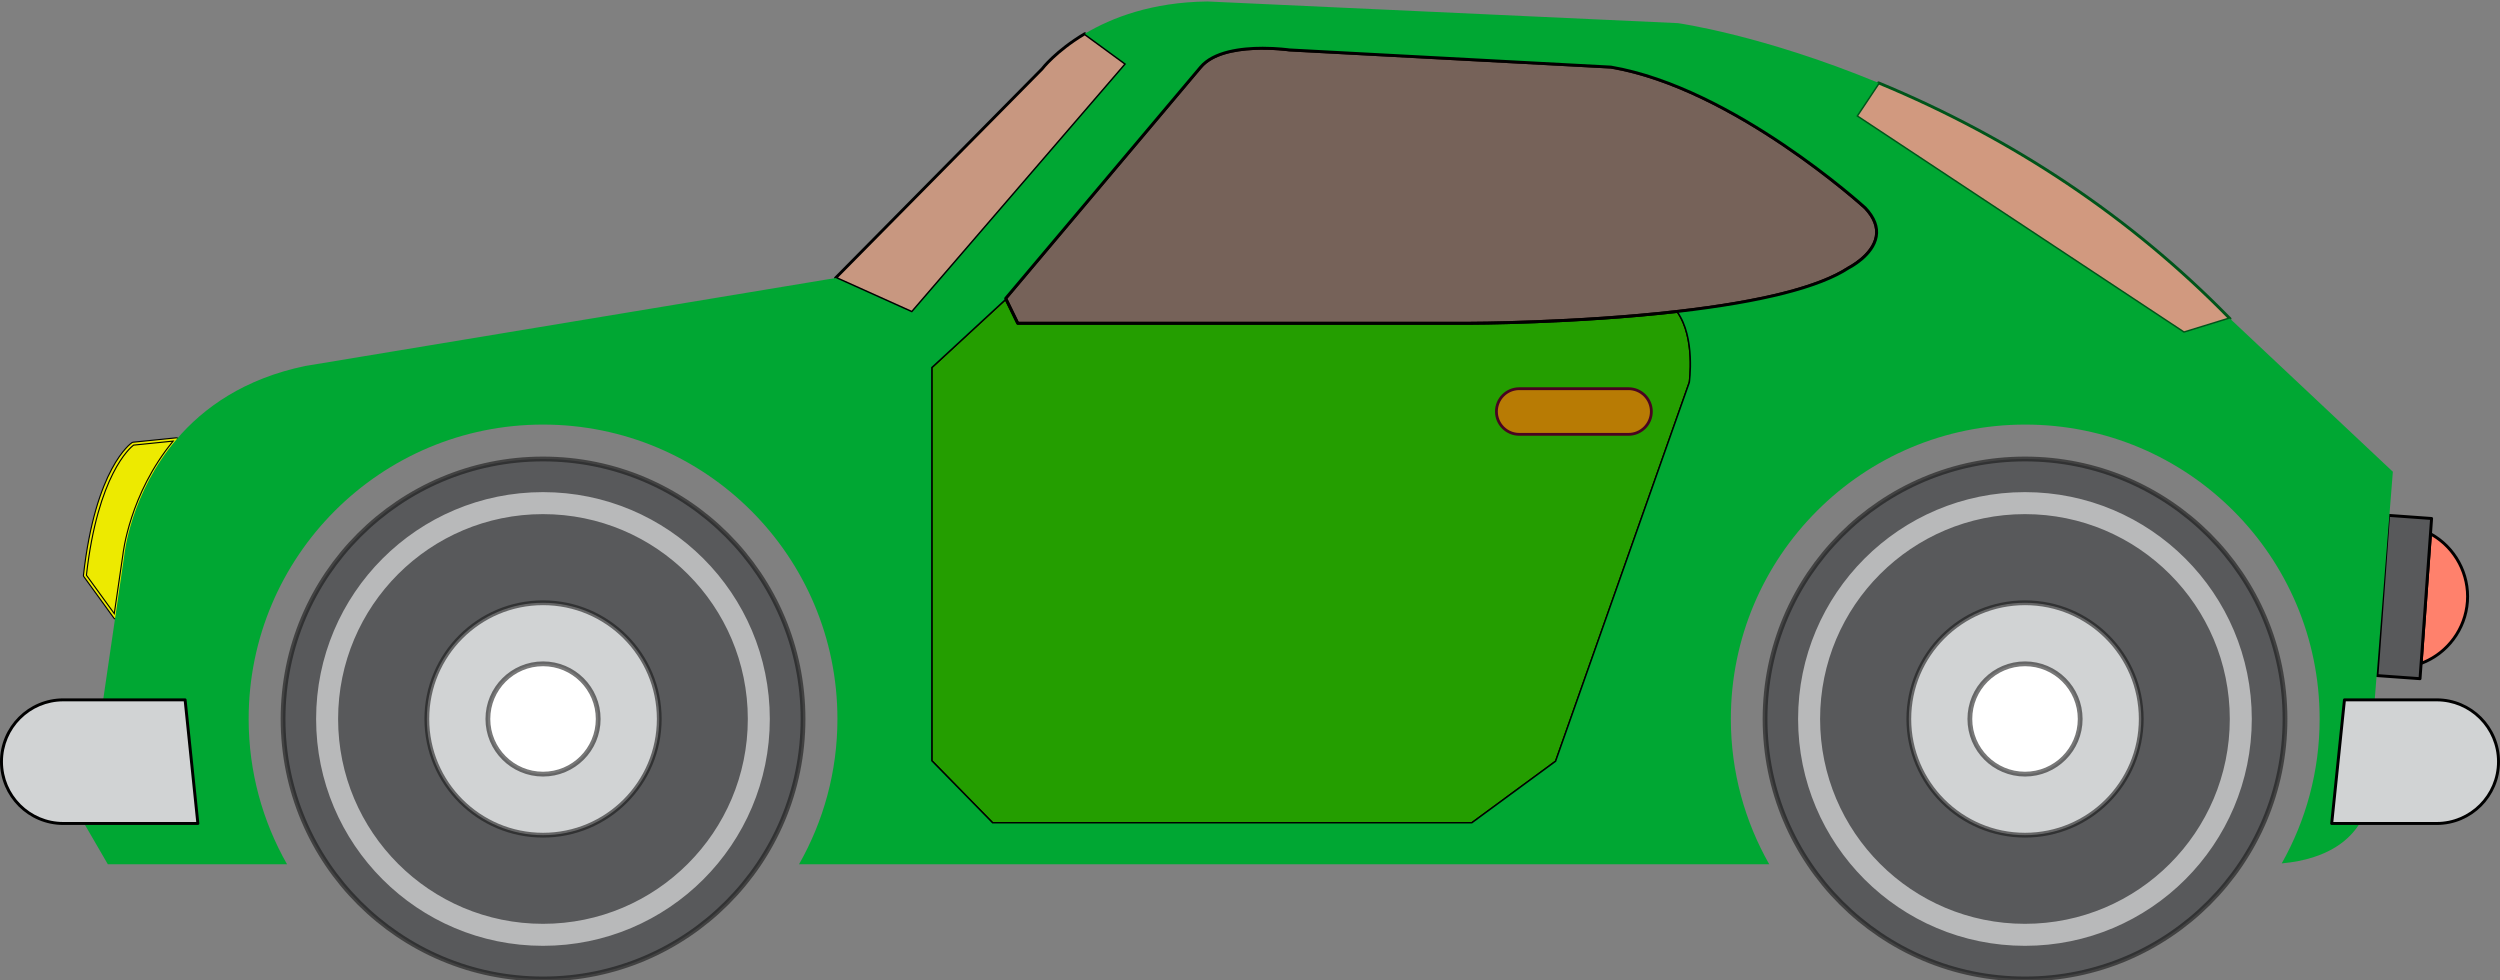 <?xml version="1.0" encoding="UTF-8" standalone="no"?>
<!-- Generator: Adobe Illustrator 16.0.0, SVG Export Plug-In . SVG Version: 6.00 Build 0)  -->

<svg
   version="1.1"
   viewBox="0 0 886.372 347.611"
   enable-background="new 0 0 1400 980"
   xml:space="preserve"
   sodipodi:docname="svg.svg"
   inkscape:version="1.4 (e7c3feb100, 2024-10-09)"
   id="svg1"
   xmlns:inkscape="http://www.inkscape.org/namespaces/inkscape"
   xmlns:sodipodi="http://sodipodi.sourceforge.net/DTD/sodipodi-0.dtd"
   xmlns:xlink="http://www.w3.org/1999/xlink"
   xmlns="http://www.w3.org/2000/svg"
   xmlns:svg="http://www.w3.org/2000/svg"><rect x="0" y="0" width="886.372" height="347.611" fill="#808080" stroke="none"/><defs
     id="defs81">
	
	
	
	
	
	
	
	
	
	
	
	
	
	
	
	
	
	
	
	
	
	
		
	
	
	
	
	
	
	
	
	
	
	
	
	
	
	
	
	
	
	
	
	
	
	
	
	
	
	
	
	
	

	
	

	
	

	
	

	
	

	
	


	
	

	
	

	
	

	
	

	
	

	
	

	
	

	
	

	
	

	
	

	
	

	
	
</defs><sodipodi:namedview
     id="namedview81"
     pagecolor="#ffffff"
     bordercolor="#000000"
     borderopacity="0.25"
     inkscape:showpageshadow="2"
     inkscape:pageopacity="0.0"
     inkscape:pagecheckerboard="0"
     inkscape:deskcolor="#d1d1d1"
     inkscape:zoom="1.84"
     inkscape:cx="396.19565"
     inkscape:cy="180.97826"
     inkscape:window-width="3440"
     inkscape:window-height="1361"
     inkscape:window-x="0"
     inkscape:window-y="282"
     inkscape:window-maximized="1"
     showguides="false" /><g
     id="g83"><circle
       fill="#58595b"
       cx="192.536"
       cy="254.911"
       r="92.176"
       id="circle2"
       style="stroke:#161616;stroke-opacity:0.577;stroke-width:1.7;stroke-dasharray:none" /><circle
       fill="#d1d3d4"
       cx="192.536"
       cy="254.911"
       r="41.203"
       id="circle3"
       style="stroke:#161616;stroke-opacity:0.577;stroke-width:1.7;stroke-dasharray:none" /><circle
       fill="#ffffff"
       cx="192.536"
       cy="254.911"
       r="19.558"
       id="circle4"
       style="stroke:#161616;stroke-opacity:0.577;stroke-width:1.7;stroke-dasharray:none" /><circle
       fill="#d1d3d4"
       cx="192.507"
       cy="254.911"
       r="76.529"
       id="circle6"
       style="fill:none;stroke:#ffffff;stroke-width:7.8;stroke-dasharray:none;stroke-opacity:0.577" /></g><path
     fill="#ff816c"
     d="m 874.822,213.295 c 0.74,-10.21 -4.683,-19.42 -13.099,-24.051 l -3.321,45.972 c 8.995,-3.376 15.685,-11.713 16.42,-21.921 z"
     id="path8" /><path
     d="m 858.402,235.74 c -0.11,0 -0.221,-0.037 -0.313,-0.104 -0.144,-0.108 -0.222,-0.28 -0.209,-0.458 l 3.32,-45.972 c 0.013,-0.178 0.115,-0.337 0.271,-0.421 0.156,-0.086 0.347,-0.086 0.502,0.001 8.851,4.869 14.098,14.504 13.37,24.547 -0.724,10.044 -7.302,18.824 -16.758,22.372 -0.058,0.022 -0.12,0.035 -0.183,0.035 z m 3.783,-45.629 -3.2,44.312 c 8.662,-3.58 14.641,-11.803 15.315,-21.166 0.679,-9.362 -4.056,-18.357 -12.115,-23.146 z"
     id="path9" /><polygon
     fill="#58595b"
     points="1134.142,556.822 1134.532,551.41 1137.854,505.438 1138.246,500.025 1122.993,498.923 1122.735,502.465 1119.145,552.177 1118.89,555.719 "
     id="polygon9"
     transform="translate(-276.13,-316.194)" /><path
     d="m 858.012,241.152 c -0.012,0 -0.025,-0.002 -0.039,-0.002 l -15.252,-1.102 c -0.138,-0.011 -0.267,-0.076 -0.358,-0.181 -0.09,-0.104 -0.136,-0.241 -0.125,-0.38 l 4.104,-56.795 c 0.021,-0.289 0.26,-0.518 0.56,-0.485 l 15.252,1.103 c 0.14,0.011 0.269,0.074 0.359,0.18 0.091,0.104 0.136,0.241 0.126,0.381 l -4.104,56.795 c -0.021,0.276 -0.251,0.486 -0.523,0.486 z m -14.694,-2.11 14.209,1.026 4.028,-55.753 -14.209,-1.026 z"
     id="path10" /><path
     fill="#FFFFFF"
     d="m 48.771,157.149 -1.616,0.165 c 0,0 -12.765,8.472 -17.056,46.766 l 3.667,5.057 7.082,9.766 3.258,-22.277 c 0,0 2.173,-21.757 18.516,-40.883 z"
     id="path11"
     style="fill:#edea00;fill-opacity:1;stroke:#000000;stroke-width:0.4;stroke-dasharray:none;stroke-opacity:1" /><path
     d="m 40.848,219.425 c -0.165,0 -0.323,-0.077 -0.424,-0.217 L 29.675,204.386 c -0.077,-0.106 -0.111,-0.235 -0.096,-0.366 4.269,-38.097 16.757,-46.792 17.287,-47.143 0.071,-0.047 0.152,-0.077 0.237,-0.085 l 15.466,-1.572 c 0.21,-0.022 0.417,0.088 0.516,0.278 0.099,0.19 0.074,0.42 -0.065,0.583 -16.05,18.785 -18.372,40.378 -18.394,40.594 l -3.26,22.303 c -0.031,0.211 -0.186,0.382 -0.393,0.434 -0.042,0.009 -0.084,0.013 -0.125,0.013 z m -10.206,-15.489 9.874,13.616 3.071,-21.004 c 0.019,-0.192 2.295,-21.363 17.803,-40.157 l -14.042,1.428 c -1.178,0.899 -12.679,10.523 -16.706,46.117 z"
     id="path12"
     style="fill:#edea00;fill-opacity:1;stroke:#000000;stroke-width:0.4;stroke-dasharray:none;stroke-opacity:1" /><path
     fill="#00b5d9"
     d="m 360.848,114.614 -4.292,-8.811 -26.434,24.4 v 139.619 l 21.689,22.14 H 521.93 l 29.82,-21.914 47.444,-134.424 c 0,0 2.317,-15.965 -4.341,-25.223 -36.533,4.209 -74.055,4.213 -74.055,4.213 z"
     id="path13"
     style="fill:#249e00;fill-opacity:1" /><path
     d="m 521.931,292.486 h -170.12 c -0.141,0 -0.276,-0.055 -0.374,-0.155 l -21.689,-22.142 c -0.096,-0.098 -0.15,-0.229 -0.15,-0.366 v -139.62 c 0,-0.147 0.061,-0.287 0.168,-0.385 l 26.434,-24.4 c 0.122,-0.114 0.29,-0.162 0.452,-0.13 0.163,0.031 0.301,0.136 0.374,0.285 l 4.148,8.517 H 520.8 c 0.375,0 37.909,-0.052 73.994,-4.21 0.188,-0.023 0.374,0.061 0.484,0.214 6.706,9.324 4.53,24.945 4.435,25.605 l -47.468,134.524 c -0.035,0.098 -0.1,0.184 -0.184,0.247 l -29.821,21.916 c -0.09,0.066 -0.199,0.1 -0.309,0.1 z m -169.9,-1.047 h 169.728 l 29.553,-21.716 47.39,-134.272 c -0.002,-0.058 2.145,-15.48 -4.097,-24.495 -36.049,4.13 -73.43,4.182 -73.805,4.182 H 360.848 c -0.199,0 -0.382,-0.114 -0.47,-0.295 l -3.983,-8.178 -25.749,23.767 v 139.177 z"
     id="path14" /><path
     fill="#ffa87f"
     d="m 774.285,118.004 16.359,-5.035 -0.413,-0.388 C 748.851,70.283 702.942,44.656 666.031,29.384 l -7.87,11.805 z"
     id="path15"
     style="fill:#ffa87f;fill-opacity:0.64" /><path
     d="m 774.285,118.527 c -0.102,0 -0.202,-0.031 -0.289,-0.088 L 657.872,41.626 c -0.116,-0.078 -0.196,-0.197 -0.224,-0.333 -0.027,-0.137 0,-0.278 0.077,-0.395 l 7.87,-11.805 c 0.138,-0.208 0.405,-0.289 0.635,-0.193 47.789,19.773 89.635,47.804 124.375,83.314 l 0.397,0.372 c 0.137,0.128 0.193,0.319 0.151,0.5 -0.042,0.182 -0.177,0.327 -0.355,0.382 l -16.36,5.035 c -0.049,0.016 -0.101,0.024 -0.153,0.024 z M 658.889,41.043 774.368,117.43 789.645,112.729 C 755.131,77.514 713.614,49.698 666.228,30.032 Z"
     id="path16"
     style="fill:#00551a;fill-opacity:1" /><path
     fill="#ffa87f"
     d="M 399.254,22.664 384.615,11.952 c -10.361,6.165 -15.183,12.519 -15.183,12.519 l -73.198,74.103 27.111,12.201 z"
     id="path17"
     style="fill:#ffa87f;fill-opacity:0.566" /><path
     d="m 323.344,111.298 c -0.073,0 -0.145,-0.016 -0.214,-0.046 L 296.02,99.053 c -0.158,-0.072 -0.269,-0.214 -0.301,-0.382 -0.031,-0.168 0.022,-0.342 0.142,-0.464 L 369.06,24.105 c 0.155,-0.212 4.958,-6.455 15.288,-12.601 0.18,-0.107 0.408,-0.097 0.577,0.028 l 14.639,10.712 c 0.118,0.086 0.194,0.218 0.21,0.363 0.018,0.145 -0.027,0.291 -0.124,0.401 l -75.909,88.109 c -0.101,0.117 -0.247,0.181 -0.397,0.181 z m -26.208,-12.892 26.067,11.73 75.285,-87.384 -13.902,-10.173 c -9.938,5.979 -14.69,12.146 -14.737,12.208 z"
     id="path18" /><path
     d="m 521.931,292.486 h -170.12 c -0.141,0 -0.276,-0.055 -0.374,-0.155 l -21.689,-22.142 c -0.096,-0.098 -0.15,-0.229 -0.15,-0.366 v -139.62 c 0,-0.147 0.061,-0.287 0.168,-0.385 l 26.434,-24.4 69.086,-81.963 c 4.793,-5.686 14.825,-6.879 22.396,-6.879 5.309,0 9.441,0.593 9.482,0.599 l 114.043,6.095 c 43.536,7.402 90.005,49.64 90.469,50.066 3.328,3.52 4.685,7.084 4.06,10.622 -1.235,6.986 -9.694,11.288 -10.053,11.468 -10.238,6.752 -30.408,11.941 -59.91,15.394 6.1,9.386 4.032,24.235 3.938,24.879 l -47.468,134.524 c -0.035,0.098 -0.1,0.184 -0.184,0.247 l -29.819,21.916 c -0.09,0.066 -0.199,0.1 -0.309,0.1 z m -169.9,-1.047 h 169.728 l 29.553,-21.716 47.39,-134.272 c -0.002,-0.059 2.185,-15.768 -4.272,-24.745 -0.108,-0.15 -0.129,-0.348 -0.054,-0.517 0.075,-0.17 0.233,-0.287 0.419,-0.308 29.805,-3.434 50.115,-8.602 60.368,-15.358 0.137,-0.073 8.404,-4.283 9.544,-10.749 0.563,-3.192 -0.702,-6.453 -3.763,-9.69 -0.436,-0.397 -46.68,-42.429 -89.851,-49.771 L 457.064,18.219 c -0.211,-0.024 -23.217,-3.29 -30.976,5.914 l -69.131,82.01 -26.311,24.292 v 139.177 z"
     id="path20" /><path
     fill="#00c3e9"
     d="m 831.224,248.133 h 10.723 l 6.439,-80.878 -57.742,-54.286 -16.359,5.035 -116.124,-76.815 7.87,-11.805 C 624.872,12.356 594.903,8.205 594.903,8.205 L 428.173,0.522 c -19.731,0.217 -33.998,5.742 -43.558,11.43 l 14.639,10.712 -75.909,88.11 -27.111,-12.201 -187.968,31.178 c -21.683,4.503 -36.085,14.796 -45.646,25.99 -16.342,19.126 -18.516,40.883 -18.516,40.883 l -3.258,22.277 -4.274,29.231 h 29.053 l 4.527,43.829 H 30.164 l -0.066,0.454 8.133,14.005 h 54.221 9.316 c -8.646,-15.201 -13.609,-32.771 -13.609,-51.51 0,-57.646 46.73,-104.376 104.375,-104.376 57.646,0 104.375,46.731 104.375,104.376 0,18.739 -4.963,36.309 -13.609,51.51 h 343.98 c -8.646,-15.201 -13.608,-32.771 -13.608,-51.51 0,-57.646 46.731,-104.376 104.375,-104.376 57.645,0 104.376,46.731 104.376,104.376 0,18.612 -4.896,36.076 -13.435,51.205 16.967,-1.546 24.412,-8.889 27.607,-14.154 h -9.901 z M 655.449,94.958 c -11.979,7.897 -36.065,12.617 -60.595,15.442 6.658,9.258 4.341,25.223 4.341,25.223 l -47.444,134.424 -29.82,21.914 h -170.12 l -21.689,-22.14 V 130.203 l 26.434,-24.4 69.132,-82.01 c 8.012,-9.505 31.403,-6.1 31.403,-6.1 l 114.09,6.1 c 43.827,7.456 90.144,49.929 90.144,49.929 11.744,12.427 -5.876,21.236 -5.876,21.236 z"
     id="path21"
     style="fill:#00a733;fill-opacity:1" /><path
     fill="#d1d3d4"
     d="m 863.932,248.133 h -21.984 -10.723 l -4.527,43.829 h 9.901 27.333 c 12.104,0 21.917,-9.811 21.917,-21.914 0,-12.103 -9.814,-21.915 -21.917,-21.915 z"
     id="path23" /><path
     d="m 863.932,292.486 h -37.234 c -0.147,0 -0.288,-0.061 -0.389,-0.172 -0.099,-0.11 -0.147,-0.257 -0.132,-0.404 l 4.527,-43.829 c 0.027,-0.269 0.252,-0.471 0.521,-0.471 h 32.707 c 12.374,0 22.44,10.064 22.44,22.438 0,12.373 -10.066,22.438 -22.44,22.438 z m -36.654,-1.047 h 36.653 c 11.797,0 21.394,-9.597 21.394,-21.391 0,-11.795 -9.597,-21.392 -21.394,-21.392 h -32.235 z"
     id="path24" /><path
     fill="#d1d3d4"
     d="M 65.626,248.133 H 36.573 22.437 c -12.103,0 -21.915,9.812 -21.915,21.915 0,12.103 9.812,21.914 21.915,21.914 h 7.727 39.988 z"
     id="path25" /><path
     d="M 70.153,292.486 H 22.438 C 10.065,292.486 0,282.422 0,270.048 0,257.674 10.065,247.61 22.438,247.61 h 43.188 c 0.268,0 0.493,0.202 0.521,0.471 l 4.527,43.829 c 0.016,0.147 -0.033,0.294 -0.132,0.404 -0.099,0.111 -0.24,0.172 -0.389,0.172 z M 22.438,248.657 c -11.795,0 -21.391,9.597 -21.391,21.392 0,11.794 9.596,21.391 21.391,21.391 H 69.573 L 65.154,248.658 H 22.438 Z"
     id="path26" /><path
     fill="#ffa87f"
     d="m 661.324,73.723 c 0,0 -46.316,-42.474 -90.144,-49.929 l -114.09,-6.1 c 0,0 -23.392,-3.406 -31.403,6.1 l -69.132,82.01 4.292,8.811 H 520.8 c 0,0 37.521,-0.004 74.055,-4.213 24.529,-2.826 48.616,-7.545 60.595,-15.442 -0.001,-0.002 17.619,-8.811 5.874,-21.237 z"
     id="path27"
     style="fill:#601f00;fill-opacity:0.305" /><path
     d="M 520.8,115.138 H 360.848 c -0.199,0 -0.382,-0.114 -0.47,-0.295 l -4.292,-8.811 c -0.09,-0.186 -0.063,-0.408 0.07,-0.566 l 69.131,-82.01 c 4.793,-5.686 14.825,-6.879 22.396,-6.879 5.309,0 9.441,0.593 9.482,0.599 l 114.043,6.095 c 43.536,7.402 90.005,49.64 90.469,50.066 3.328,3.52 4.685,7.084 4.06,10.622 -1.235,6.986 -9.694,11.288 -10.053,11.468 -10.337,6.817 -30.802,12.041 -60.771,15.494 -36.145,4.165 -73.737,4.217 -74.113,4.217 z M 361.175,114.091 H 520.8 c 0.375,0 37.91,-0.052 73.994,-4.21 29.805,-3.434 50.115,-8.602 60.368,-15.358 0.137,-0.073 8.404,-4.283 9.544,-10.749 0.563,-3.192 -0.702,-6.453 -3.763,-9.69 -0.436,-0.397 -46.68,-42.429 -89.851,-49.772 L 457.063,18.219 c -0.211,-0.024 -23.217,-3.29 -30.976,5.914 l -68.912,81.749 z"
     id="path28" /><path
     d="m 577.395,153.995 h -38.748 c -4.461,0 -8.092,-3.629 -8.092,-8.091 0,-4.462 3.631,-8.092 8.092,-8.092 h 38.748 c 4.461,0 8.089,3.63 8.089,8.092 0,4.462 -3.628,8.091 -8.089,8.091 z"
     id="path30"
     style="fill:#d47505;fill-opacity:0.837;stroke:#490321;stroke-opacity:1"
     sodipodi:nodetypes="sssssss" /><use
     x="0"
     y="0"
     xlink:href="#g83"
     id="use83"
     transform="translate(525.435)" /></svg>
